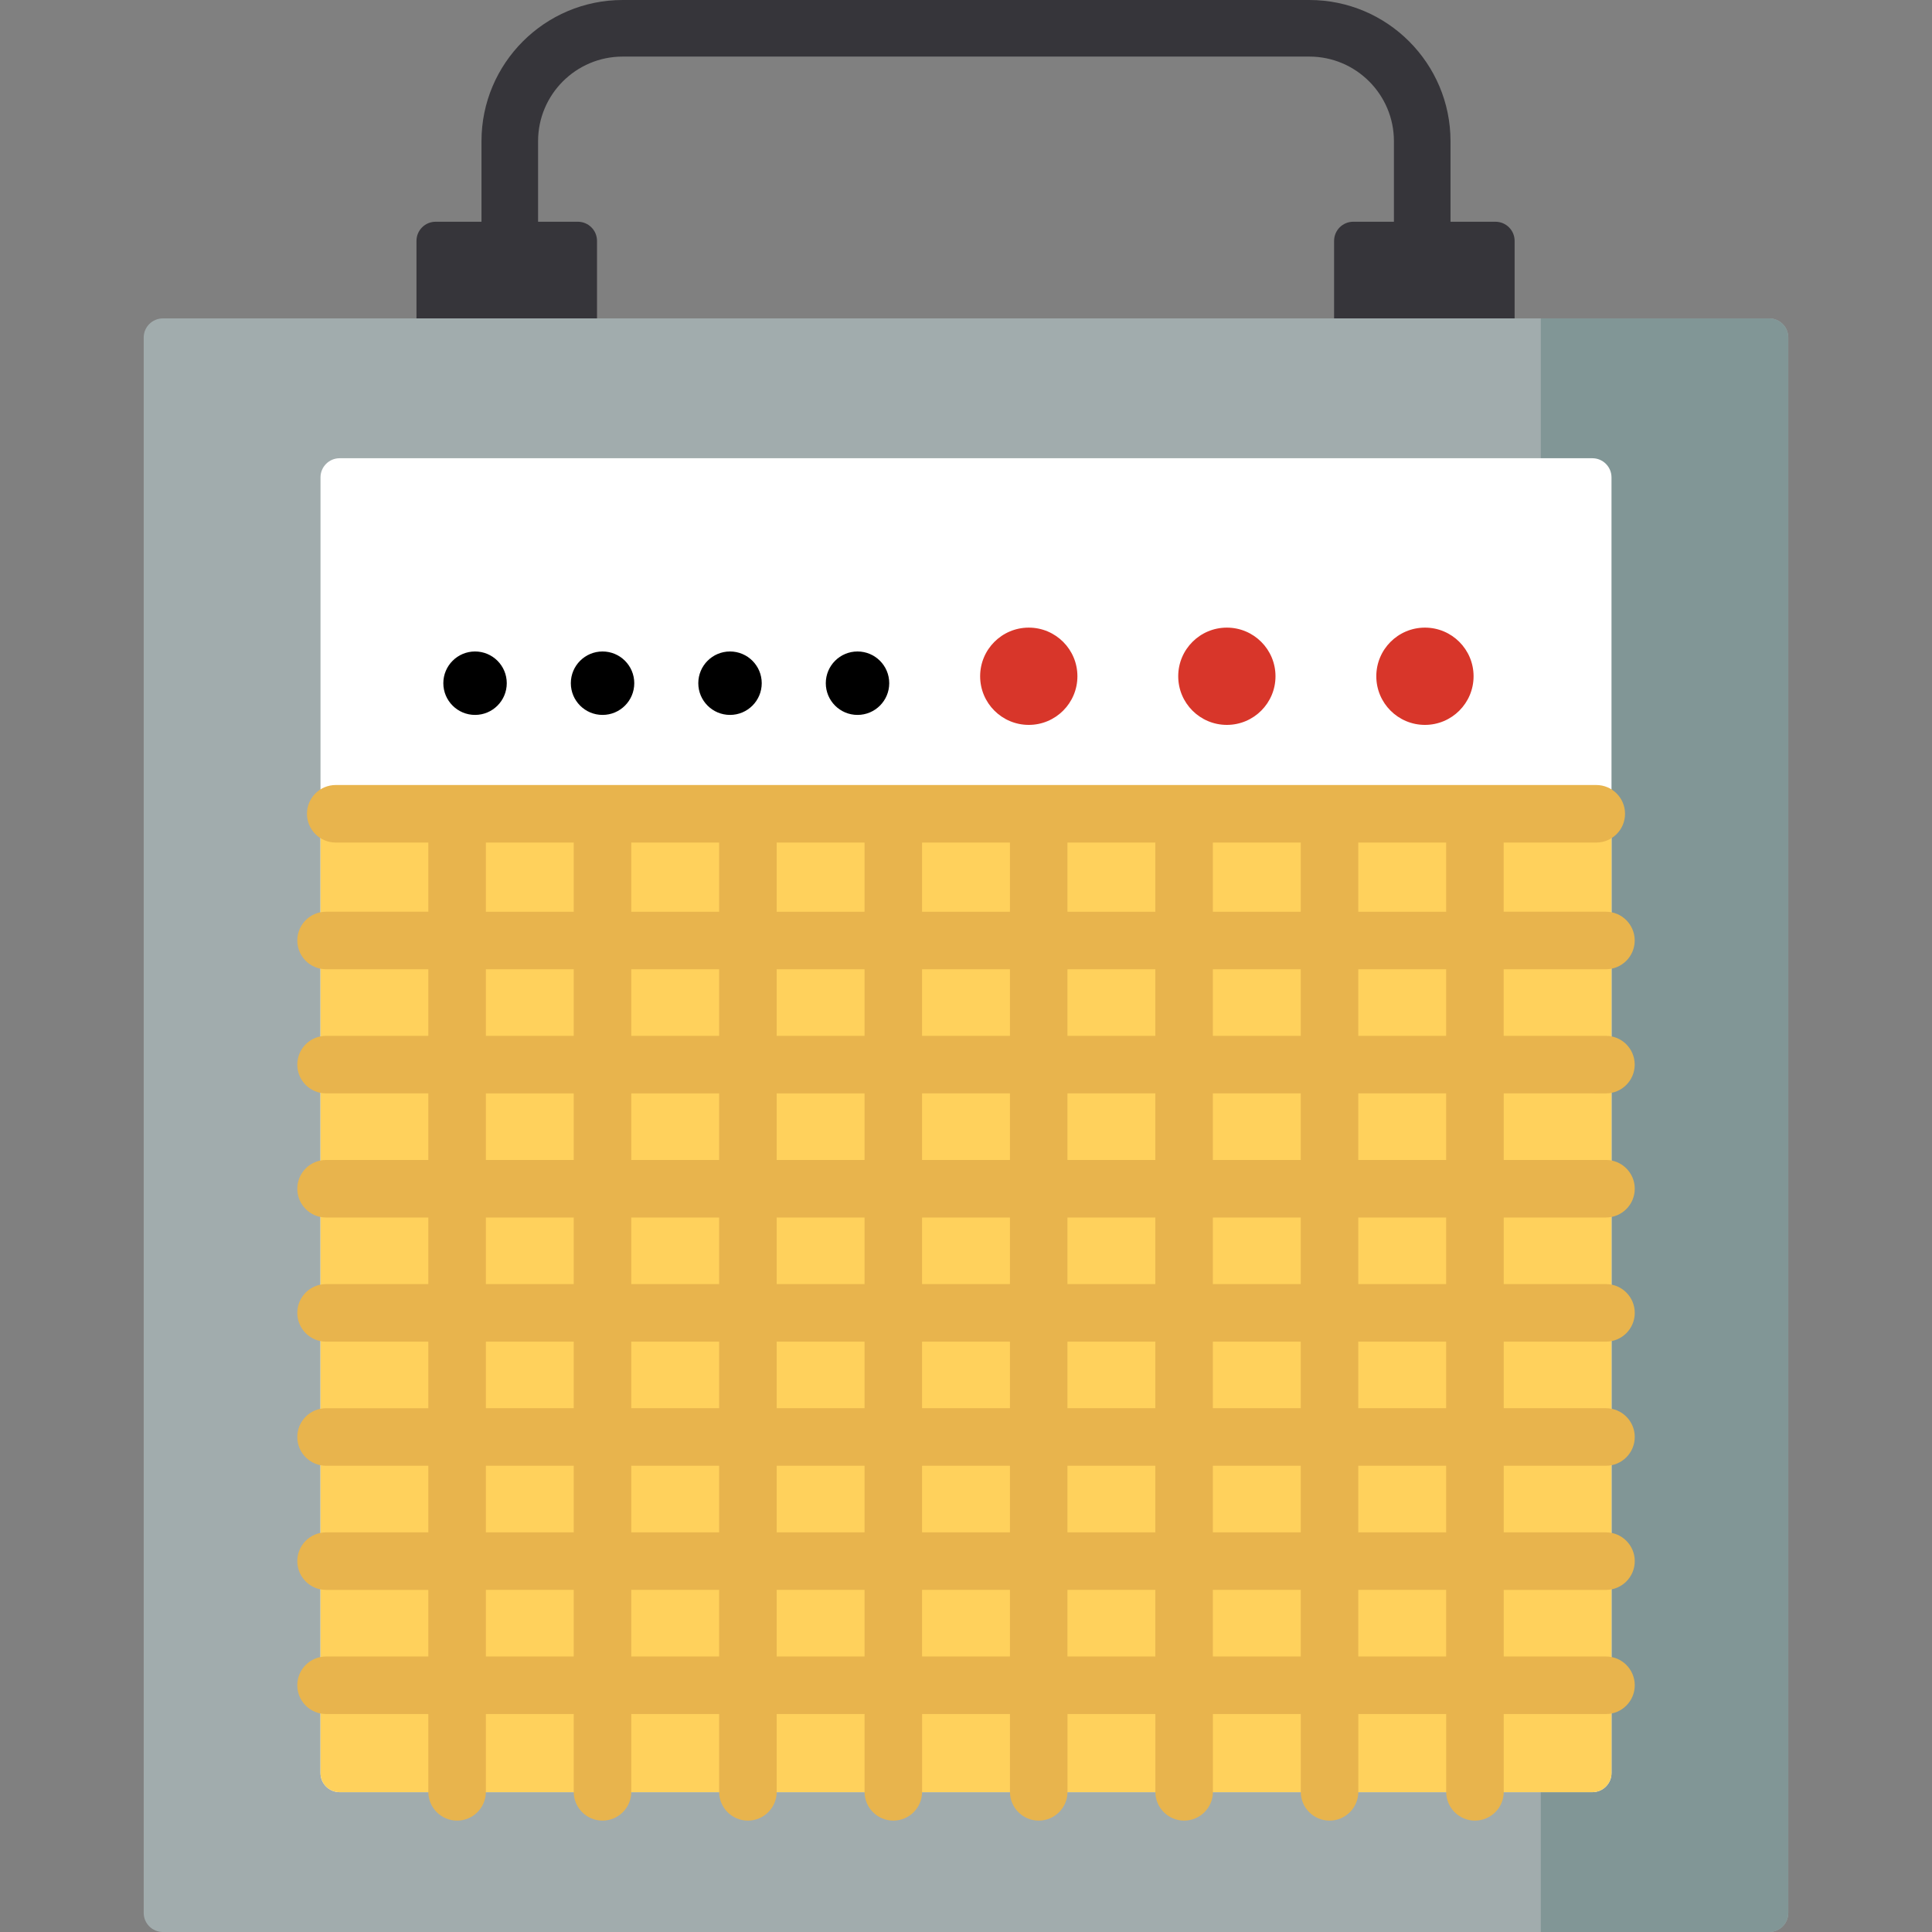 <?xml version="1.0" encoding="iso-8859-1"?>
<!-- Generator: Adobe Illustrator 19.0.0, SVG Export Plug-In . SVG Version: 6.00 Build 0)  -->
<svg xmlns="http://www.w3.org/2000/svg" xmlns:xlink="http://www.w3.org/1999/xlink" version="1.1" id="Capa_1" x="0px" y="0px" viewBox="0 0 512 512" style="enable-background:new 0 0 512 512;" xml:space="preserve">
<rect x="0" y="0" width="512" height="512" fill="#808080" stroke="none"/>
<g>
	<path style="fill:#36353A;" d="M376.902,69.921c-4.142,0-7.498-3.356-7.498-7.498V37.404c0-12.356-10.054-22.409-22.41-22.409   H165.006c-12.357,0-22.41,10.053-22.41,22.409V59.29c0,4.142-3.357,7.498-7.498,7.498c-4.141,0-7.498-3.356-7.498-7.498V37.404   C127.6,16.78,144.38,0,165.006,0h181.989C367.62,0,384.4,16.78,384.4,37.404v25.019C384.4,66.564,381.044,69.921,376.902,69.921z"/>
	<path style="fill:#36353A;" d="M158.216,86.692h-47.844V63.839c0-2.803,2.272-5.075,5.075-5.075h37.692   c2.803,0,5.075,2.272,5.075,5.075v22.853H158.216z"/>
	<path style="fill:#36353A;" d="M401.393,86.692h-47.844V63.839c0-2.803,2.272-5.075,5.075-5.075h37.692   c2.803,0,5.075,2.272,5.075,5.075v22.853H401.393z"/>
</g>
<path style="fill:#A1ACAD;" d="M468.843,512H43.157c-2.803,0-5.075-2.272-5.075-5.075V89.457c0-2.803,2.272-5.075,5.075-5.075  h425.686c2.803,0,5.075,2.272,5.075,5.075v417.466C473.919,509.728,471.647,512,468.843,512z"/>
<path style="fill:#819696;" d="M468.843,512h-60.512V84.382h60.512c2.803,0,5.075,2.272,5.075,5.075v417.466  C473.919,509.728,471.647,512,468.843,512z"/>
<path style="fill:#FFFFFF;" d="M421.989,474.945H90.012c-2.803,0-5.075-2.272-5.075-5.075V126.512c0-2.803,2.272-5.075,5.075-5.075  h331.977c2.803,0,5.075,2.272,5.075,5.075V469.87C427.065,472.673,424.792,474.945,421.989,474.945z"/>
<g>
	<circle style="fill:#D8362A;" cx="272.636" cy="179.215" r="12.889"/>
	<circle style="fill:#D8362A;" cx="325.13" cy="179.215" r="12.889"/>
	<circle style="fill:#D8362A;" cx="377.624" cy="179.215" r="12.889"/>
</g>
<path style="fill:#FFD15C;" d="M421.989,474.945H90.012c-2.803,0-5.075-2.272-5.075-5.075V215.835h342.128V469.87  C427.065,472.673,424.792,474.945,421.989,474.945z"/>
<path style="fill:#E8B44D;" d="M425.588,289.758c4.211,0,7.624-3.413,7.624-7.624s-3.413-7.624-7.624-7.624H398.49v-17.647h27.099  c4.211,0,7.624-3.413,7.624-7.624s-3.413-7.624-7.624-7.624H398.49v-18.331h24.536c4.211,0,7.624-3.413,7.624-7.624  s-3.413-7.624-7.624-7.624H88.975c-4.211,0-7.624,3.413-7.624,7.624s3.413,7.624,7.624,7.624h24.535v18.331H86.413  c-4.211,0-7.624,3.413-7.624,7.624s3.413,7.624,7.624,7.624h27.098v17.647H86.413c-4.211,0-7.624,3.413-7.624,7.624  s3.413,7.624,7.624,7.624h27.098v17.647H86.413c-4.211,0-7.624,3.413-7.624,7.624c0,4.211,3.413,7.624,7.624,7.624h27.098v17.648  H86.413c-4.211,0-7.624,3.413-7.624,7.624c0,4.211,3.413,7.624,7.624,7.624h27.098v17.647H86.413c-4.211,0-7.624,3.413-7.624,7.624  s3.413,7.624,7.624,7.624h27.098v17.647H86.413c-4.211,0-7.624,3.413-7.624,7.624c0,4.211,3.413,7.624,7.624,7.624h27.098v17.647  H86.413c-4.211,0-7.624,3.413-7.624,7.624c0,4.211,3.413,7.624,7.624,7.624h27.098v20.623c0,4.211,3.413,7.624,7.624,7.624  c4.211,0,7.624-3.413,7.624-7.624v-20.623h23.287v20.623c0,4.211,3.413,7.624,7.624,7.624s7.624-3.413,7.624-7.624v-20.623h23.286  v20.623c0,4.211,3.413,7.624,7.624,7.624s7.624-3.413,7.624-7.624v-20.623h23.287v20.623c0,4.211,3.413,7.624,7.624,7.624  c4.211,0,7.624-3.413,7.624-7.624v-20.623h23.287v20.623c0,4.211,3.413,7.624,7.624,7.624c4.211,0,7.624-3.413,7.624-7.624v-20.623  h23.286v20.623c0,4.211,3.413,7.624,7.624,7.624c4.211,0,7.624-3.413,7.624-7.624v-20.623h23.287v20.623  c0,4.211,3.413,7.624,7.624,7.624c4.211,0,7.624-3.413,7.624-7.624v-20.623h23.287v20.623c0,4.211,3.413,7.624,7.624,7.624  c4.211,0,7.624-3.413,7.624-7.624v-20.623h27.099c4.211,0,7.624-3.413,7.624-7.624c0-4.211-3.413-7.624-7.624-7.624h-27.099v-17.647  h27.099c4.211,0,7.624-3.413,7.624-7.624c0-4.211-3.413-7.624-7.624-7.624h-27.099V388.44h27.099c4.211,0,7.624-3.413,7.624-7.624  s-3.413-7.624-7.624-7.624h-27.099v-17.647h27.099c4.211,0,7.624-3.413,7.624-7.624c0-4.211-3.413-7.624-7.624-7.624h-27.099  v-17.648h27.099c4.211,0,7.624-3.413,7.624-7.624c0-4.211-3.413-7.624-7.624-7.624h-27.099v-17.647L425.588,289.758L425.588,289.758  z M383.243,274.511h-23.287v-17.647h23.287V274.511z M306.176,241.617H282.89v-18.331h23.286V241.617z M321.423,223.286h23.287  v18.331h-23.287V223.286z M244.357,307.404v-17.647h23.287v17.647H244.357z M267.644,322.651v17.648h-23.287v-17.648  L267.644,322.651L267.644,322.651z M244.357,274.511v-17.647h23.287v17.647H244.357z M229.11,274.511h-23.287v-17.647h23.287  V274.511z M229.11,289.758v17.647h-23.287v-17.647H229.11z M229.11,322.651v17.648h-23.287v-17.648L229.11,322.651L229.11,322.651z   M229.11,355.545v17.647h-23.287v-17.647H229.11z M244.357,355.545h23.287v17.647h-23.287V355.545z M282.89,355.545h23.286v17.647  H282.89V355.545z M282.89,340.298V322.65h23.286v17.648H282.89z M282.89,307.404v-17.647h23.286v17.647H282.89z M282.89,274.511  v-17.647h23.286v17.647H282.89z M267.644,241.617h-23.287v-18.331h23.287V241.617z M229.11,241.617h-23.287v-18.331h23.287V241.617z   M190.577,241.617h-23.286v-18.331h23.286V241.617z M190.577,256.865v17.647h-23.286v-17.647H190.577z M190.577,289.758v17.647  h-23.286v-17.647H190.577z M190.577,322.651v17.648h-23.286v-17.648L190.577,322.651L190.577,322.651z M190.577,355.545v17.647  h-23.286v-17.647H190.577z M190.577,388.438v17.647h-23.286v-17.647H190.577z M205.824,388.438h23.287v17.647h-23.287V388.438z   M244.357,388.438h23.287v17.647h-23.287V388.438z M282.89,388.438h23.286v17.647H282.89V388.438z M321.423,388.438h23.287v17.647  h-23.287V388.438z M321.423,373.192v-17.647h23.287v17.647H321.423z M321.423,340.298V322.65h23.287v17.648H321.423z   M321.423,307.404v-17.647h23.287v17.647H321.423z M321.423,274.511v-17.647h23.287v17.647H321.423z M383.243,241.617h-23.287  v-18.331h23.287V241.617z M128.758,223.286h23.287v18.331h-23.287V223.286z M128.758,256.865h23.287v17.647h-23.287V256.865z   M128.758,289.758h23.287v17.647h-23.287V289.758z M128.758,322.651h23.287v17.648h-23.287V322.651z M128.758,355.545h23.287v17.647  h-23.287V355.545z M128.758,388.438h23.287v17.647h-23.287V388.438z M128.758,438.978v-17.647h23.287v17.647H128.758z   M167.291,438.978v-17.647h23.286v17.647H167.291z M205.824,438.978v-17.647h23.287v17.647H205.824z M244.357,438.978v-17.647  h23.287v17.647H244.357z M282.89,438.978v-17.647h23.286v17.647H282.89z M321.423,438.978v-17.647h23.287v17.647H321.423z   M383.243,438.978h-23.287v-17.647h23.287V438.978z M383.243,406.085h-23.287v-17.647h23.287V406.085z M383.243,373.192h-23.287  v-17.647h23.287V373.192z M383.243,340.298h-23.287V322.65h23.287V340.298z M383.243,307.404h-23.287v-17.647h23.287V307.404z"/>
<circle cx="125.892" cy="181.054" r="8.406"/>
<circle cx="159.681" cy="181.054" r="8.406"/>
<circle cx="193.461" cy="181.054" r="8.406"/>
<circle cx="227.25" cy="181.054" r="8.406"/>
<g>
</g>
<g>
</g>
<g>
</g>
<g>
</g>
<g>
</g>
<g>
</g>
<g>
</g>
<g>
</g>
<g>
</g>
<g>
</g>
<g>
</g>
<g>
</g>
<g>
</g>
<g>
</g>
<g>
</g>
</svg>
